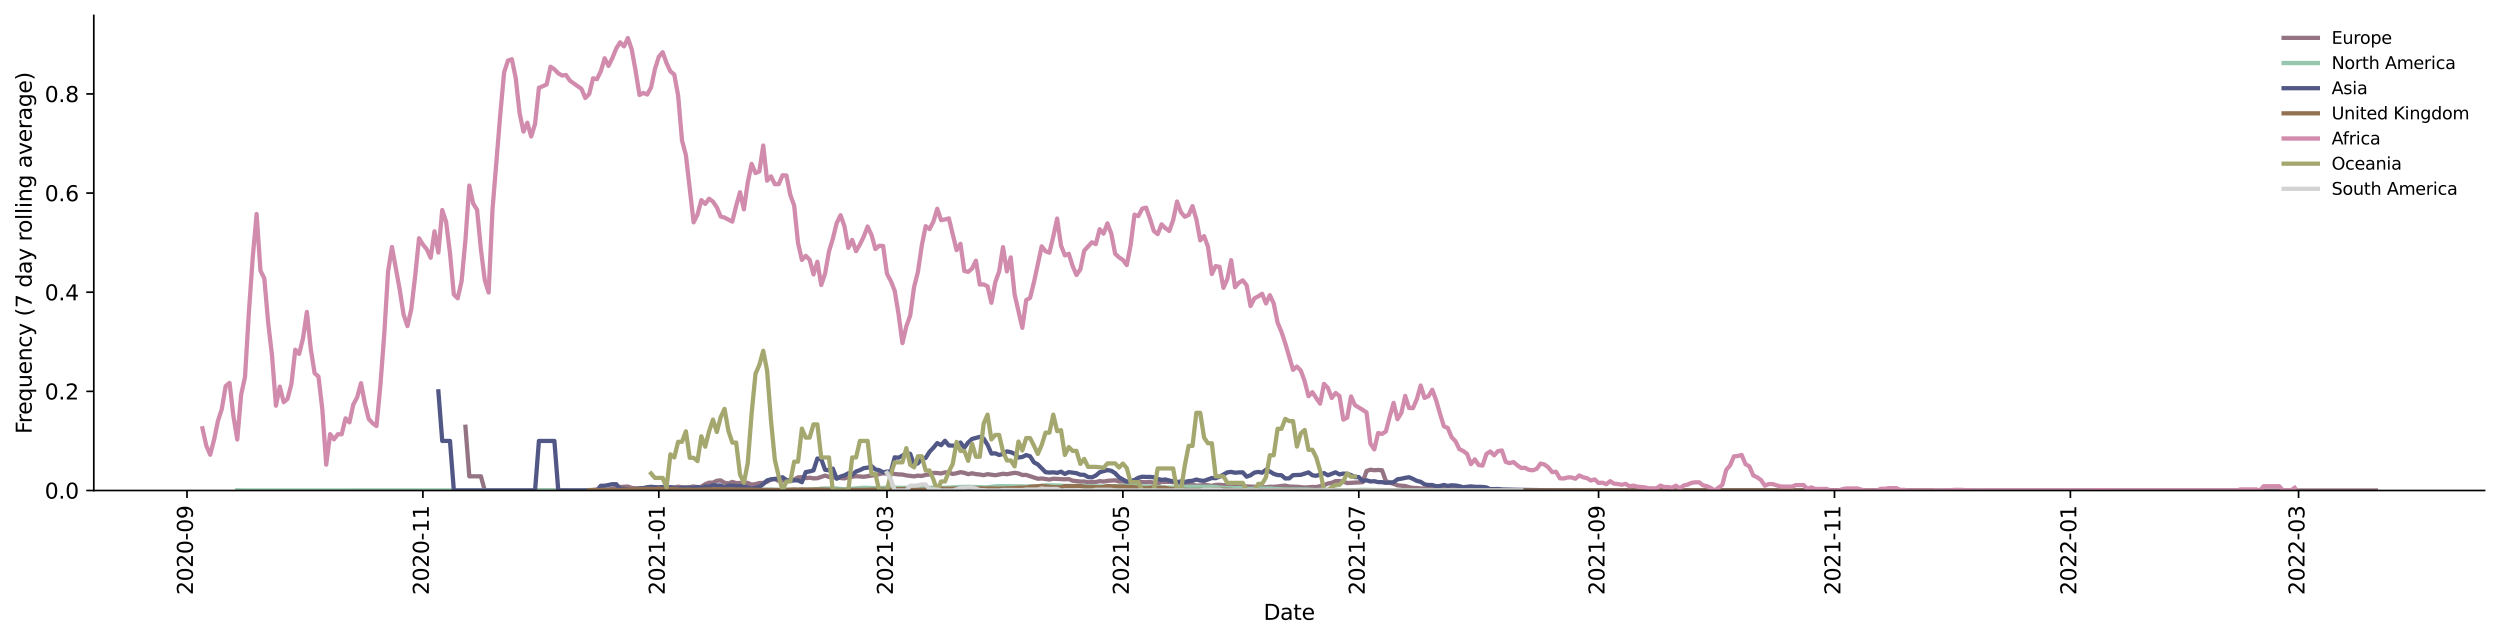 <?xml version="1.0" encoding="utf-8" standalone="no"?>
<!DOCTYPE svg PUBLIC "-//W3C//DTD SVG 1.1//EN"
  "http://www.w3.org/Graphics/SVG/1.1/DTD/svg11.dtd">
<svg xmlns:xlink="http://www.w3.org/1999/xlink" width="1166.981pt" height="298.621pt" viewBox="0 0 1166.981 298.621" xmlns="http://www.w3.org/2000/svg" version="1.1">
 <defs>
  <style type="text/css">*{stroke-linejoin: round; stroke-linecap: butt}</style>
 </defs>
 <g id="figure_1">
  <g id="patch_1">
   <path d="M 0 298.621 
L 1166.981 298.621 
L 1166.981 0 
L 0 0 
z
" style="fill: #ffffff"/>
  </g>
  <g id="axes_1">
   <g id="patch_2">
    <path d="M 43.781 228.96 
L 1159.781 228.96 
L 1159.781 7.2 
L 43.781 7.2 
z
" style="fill: #ffffff"/>
   </g>
   <g id="matplotlib.axis_1">
    <g id="xtick_1">
     <g id="line2d_1">
      <defs>
       <path id="m88fb434da9" d="M 0 0 
L 0 3.5 
" style="stroke: #000000; stroke-width: 0.8"/>
      </defs>
      <g>
       <use xlink:href="#m88fb434da9" x="87.288" y="228.96" style="stroke: #000000; stroke-width: 0.8"/>
      </g>
     </g>
     <g id="text_1">
      <!-- 2020-09 -->
      <g transform="translate(90.047 277.743)rotate(-90)scale(0.1 -0.1)">
       <defs>
        <path id="DejaVuSans-32" d="M 1228 531 
L 3431 531 
L 3431 0 
L 469 0 
L 469 531 
Q 828 903 1448 1529 
Q 2069 2156 2228 2338 
Q 2531 2678 2651 2914 
Q 2772 3150 2772 3378 
Q 2772 3750 2511 3984 
Q 2250 4219 1831 4219 
Q 1534 4219 1204 4116 
Q 875 4013 500 3803 
L 500 4441 
Q 881 4594 1212 4672 
Q 1544 4750 1819 4750 
Q 2544 4750 2975 4387 
Q 3406 4025 3406 3419 
Q 3406 3131 3298 2873 
Q 3191 2616 2906 2266 
Q 2828 2175 2409 1742 
Q 1991 1309 1228 531 
z
" transform="scale(0.016)"/>
        <path id="DejaVuSans-30" d="M 2034 4250 
Q 1547 4250 1301 3770 
Q 1056 3291 1056 2328 
Q 1056 1369 1301 889 
Q 1547 409 2034 409 
Q 2525 409 2770 889 
Q 3016 1369 3016 2328 
Q 3016 3291 2770 3770 
Q 2525 4250 2034 4250 
z
M 2034 4750 
Q 2819 4750 3233 4129 
Q 3647 3509 3647 2328 
Q 3647 1150 3233 529 
Q 2819 -91 2034 -91 
Q 1250 -91 836 529 
Q 422 1150 422 2328 
Q 422 3509 836 4129 
Q 1250 4750 2034 4750 
z
" transform="scale(0.016)"/>
        <path id="DejaVuSans-2d" d="M 313 2009 
L 1997 2009 
L 1997 1497 
L 313 1497 
L 313 2009 
z
" transform="scale(0.016)"/>
        <path id="DejaVuSans-39" d="M 703 97 
L 703 672 
Q 941 559 1184 500 
Q 1428 441 1663 441 
Q 2288 441 2617 861 
Q 2947 1281 2994 2138 
Q 2813 1869 2534 1725 
Q 2256 1581 1919 1581 
Q 1219 1581 811 2004 
Q 403 2428 403 3163 
Q 403 3881 828 4315 
Q 1253 4750 1959 4750 
Q 2769 4750 3195 4129 
Q 3622 3509 3622 2328 
Q 3622 1225 3098 567 
Q 2575 -91 1691 -91 
Q 1453 -91 1209 -44 
Q 966 3 703 97 
z
M 1959 2075 
Q 2384 2075 2632 2365 
Q 2881 2656 2881 3163 
Q 2881 3666 2632 3958 
Q 2384 4250 1959 4250 
Q 1534 4250 1286 3958 
Q 1038 3666 1038 3163 
Q 1038 2656 1286 2365 
Q 1534 2075 1959 2075 
z
" transform="scale(0.016)"/>
       </defs>
       <use xlink:href="#DejaVuSans-32"/>
       <use xlink:href="#DejaVuSans-30" x="63.623"/>
       <use xlink:href="#DejaVuSans-32" x="127.246"/>
       <use xlink:href="#DejaVuSans-30" x="190.869"/>
       <use xlink:href="#DejaVuSans-2d" x="254.492"/>
       <use xlink:href="#DejaVuSans-30" x="290.576"/>
       <use xlink:href="#DejaVuSans-39" x="354.199"/>
      </g>
     </g>
    </g>
    <g id="xtick_2">
     <g id="line2d_2">
      <g>
       <use xlink:href="#m88fb434da9" x="197.407" y="228.96" style="stroke: #000000; stroke-width: 0.8"/>
      </g>
     </g>
     <g id="text_2">
      <!-- 2020-11 -->
      <g transform="translate(200.167 277.743)rotate(-90)scale(0.1 -0.1)">
       <defs>
        <path id="DejaVuSans-31" d="M 794 531 
L 1825 531 
L 1825 4091 
L 703 3866 
L 703 4441 
L 1819 4666 
L 2450 4666 
L 2450 531 
L 3481 531 
L 3481 0 
L 794 0 
L 794 531 
z
" transform="scale(0.016)"/>
       </defs>
       <use xlink:href="#DejaVuSans-32"/>
       <use xlink:href="#DejaVuSans-30" x="63.623"/>
       <use xlink:href="#DejaVuSans-32" x="127.246"/>
       <use xlink:href="#DejaVuSans-30" x="190.869"/>
       <use xlink:href="#DejaVuSans-2d" x="254.492"/>
       <use xlink:href="#DejaVuSans-31" x="290.576"/>
       <use xlink:href="#DejaVuSans-31" x="354.199"/>
      </g>
     </g>
    </g>
    <g id="xtick_3">
     <g id="line2d_3">
      <g>
       <use xlink:href="#m88fb434da9" x="307.527" y="228.96" style="stroke: #000000; stroke-width: 0.8"/>
      </g>
     </g>
     <g id="text_3">
      <!-- 2021-01 -->
      <g transform="translate(310.286 277.743)rotate(-90)scale(0.1 -0.1)">
       <use xlink:href="#DejaVuSans-32"/>
       <use xlink:href="#DejaVuSans-30" x="63.623"/>
       <use xlink:href="#DejaVuSans-32" x="127.246"/>
       <use xlink:href="#DejaVuSans-31" x="190.869"/>
       <use xlink:href="#DejaVuSans-2d" x="254.492"/>
       <use xlink:href="#DejaVuSans-30" x="290.576"/>
       <use xlink:href="#DejaVuSans-31" x="354.199"/>
      </g>
     </g>
    </g>
    <g id="xtick_4">
     <g id="line2d_4">
      <g>
       <use xlink:href="#m88fb434da9" x="414.036" y="228.96" style="stroke: #000000; stroke-width: 0.8"/>
      </g>
     </g>
     <g id="text_4">
      <!-- 2021-03 -->
      <g transform="translate(416.796 277.743)rotate(-90)scale(0.1 -0.1)">
       <defs>
        <path id="DejaVuSans-33" d="M 2597 2516 
Q 3050 2419 3304 2112 
Q 3559 1806 3559 1356 
Q 3559 666 3084 287 
Q 2609 -91 1734 -91 
Q 1441 -91 1130 -33 
Q 819 25 488 141 
L 488 750 
Q 750 597 1062 519 
Q 1375 441 1716 441 
Q 2309 441 2620 675 
Q 2931 909 2931 1356 
Q 2931 1769 2642 2001 
Q 2353 2234 1838 2234 
L 1294 2234 
L 1294 2753 
L 1863 2753 
Q 2328 2753 2575 2939 
Q 2822 3125 2822 3475 
Q 2822 3834 2567 4026 
Q 2313 4219 1838 4219 
Q 1578 4219 1281 4162 
Q 984 4106 628 3988 
L 628 4550 
Q 988 4650 1302 4700 
Q 1616 4750 1894 4750 
Q 2613 4750 3031 4423 
Q 3450 4097 3450 3541 
Q 3450 3153 3228 2886 
Q 3006 2619 2597 2516 
z
" transform="scale(0.016)"/>
       </defs>
       <use xlink:href="#DejaVuSans-32"/>
       <use xlink:href="#DejaVuSans-30" x="63.623"/>
       <use xlink:href="#DejaVuSans-32" x="127.246"/>
       <use xlink:href="#DejaVuSans-31" x="190.869"/>
       <use xlink:href="#DejaVuSans-2d" x="254.492"/>
       <use xlink:href="#DejaVuSans-30" x="290.576"/>
       <use xlink:href="#DejaVuSans-33" x="354.199"/>
      </g>
     </g>
    </g>
    <g id="xtick_5">
     <g id="line2d_5">
      <g>
       <use xlink:href="#m88fb434da9" x="524.156" y="228.96" style="stroke: #000000; stroke-width: 0.8"/>
      </g>
     </g>
     <g id="text_5">
      <!-- 2021-05 -->
      <g transform="translate(526.915 277.743)rotate(-90)scale(0.1 -0.1)">
       <defs>
        <path id="DejaVuSans-35" d="M 691 4666 
L 3169 4666 
L 3169 4134 
L 1269 4134 
L 1269 2991 
Q 1406 3038 1543 3061 
Q 1681 3084 1819 3084 
Q 2600 3084 3056 2656 
Q 3513 2228 3513 1497 
Q 3513 744 3044 326 
Q 2575 -91 1722 -91 
Q 1428 -91 1123 -41 
Q 819 9 494 109 
L 494 744 
Q 775 591 1075 516 
Q 1375 441 1709 441 
Q 2250 441 2565 725 
Q 2881 1009 2881 1497 
Q 2881 1984 2565 2268 
Q 2250 2553 1709 2553 
Q 1456 2553 1204 2497 
Q 953 2441 691 2322 
L 691 4666 
z
" transform="scale(0.016)"/>
       </defs>
       <use xlink:href="#DejaVuSans-32"/>
       <use xlink:href="#DejaVuSans-30" x="63.623"/>
       <use xlink:href="#DejaVuSans-32" x="127.246"/>
       <use xlink:href="#DejaVuSans-31" x="190.869"/>
       <use xlink:href="#DejaVuSans-2d" x="254.492"/>
       <use xlink:href="#DejaVuSans-30" x="290.576"/>
       <use xlink:href="#DejaVuSans-35" x="354.199"/>
      </g>
     </g>
    </g>
    <g id="xtick_6">
     <g id="line2d_6">
      <g>
       <use xlink:href="#m88fb434da9" x="634.276" y="228.96" style="stroke: #000000; stroke-width: 0.8"/>
      </g>
     </g>
     <g id="text_6">
      <!-- 2021-07 -->
      <g transform="translate(637.035 277.743)rotate(-90)scale(0.1 -0.1)">
       <defs>
        <path id="DejaVuSans-37" d="M 525 4666 
L 3525 4666 
L 3525 4397 
L 1831 0 
L 1172 0 
L 2766 4134 
L 525 4134 
L 525 4666 
z
" transform="scale(0.016)"/>
       </defs>
       <use xlink:href="#DejaVuSans-32"/>
       <use xlink:href="#DejaVuSans-30" x="63.623"/>
       <use xlink:href="#DejaVuSans-32" x="127.246"/>
       <use xlink:href="#DejaVuSans-31" x="190.869"/>
       <use xlink:href="#DejaVuSans-2d" x="254.492"/>
       <use xlink:href="#DejaVuSans-30" x="290.576"/>
       <use xlink:href="#DejaVuSans-37" x="354.199"/>
      </g>
     </g>
    </g>
    <g id="xtick_7">
     <g id="line2d_7">
      <g>
       <use xlink:href="#m88fb434da9" x="746.201" y="228.96" style="stroke: #000000; stroke-width: 0.8"/>
      </g>
     </g>
     <g id="text_7">
      <!-- 2021-09 -->
      <g transform="translate(748.96 277.743)rotate(-90)scale(0.1 -0.1)">
       <use xlink:href="#DejaVuSans-32"/>
       <use xlink:href="#DejaVuSans-30" x="63.623"/>
       <use xlink:href="#DejaVuSans-32" x="127.246"/>
       <use xlink:href="#DejaVuSans-31" x="190.869"/>
       <use xlink:href="#DejaVuSans-2d" x="254.492"/>
       <use xlink:href="#DejaVuSans-30" x="290.576"/>
       <use xlink:href="#DejaVuSans-39" x="354.199"/>
      </g>
     </g>
    </g>
    <g id="xtick_8">
     <g id="line2d_8">
      <g>
       <use xlink:href="#m88fb434da9" x="856.32" y="228.96" style="stroke: #000000; stroke-width: 0.8"/>
      </g>
     </g>
     <g id="text_8">
      <!-- 2021-11 -->
      <g transform="translate(859.08 277.743)rotate(-90)scale(0.1 -0.1)">
       <use xlink:href="#DejaVuSans-32"/>
       <use xlink:href="#DejaVuSans-30" x="63.623"/>
       <use xlink:href="#DejaVuSans-32" x="127.246"/>
       <use xlink:href="#DejaVuSans-31" x="190.869"/>
       <use xlink:href="#DejaVuSans-2d" x="254.492"/>
       <use xlink:href="#DejaVuSans-31" x="290.576"/>
       <use xlink:href="#DejaVuSans-31" x="354.199"/>
      </g>
     </g>
    </g>
    <g id="xtick_9">
     <g id="line2d_9">
      <g>
       <use xlink:href="#m88fb434da9" x="966.44" y="228.96" style="stroke: #000000; stroke-width: 0.8"/>
      </g>
     </g>
     <g id="text_9">
      <!-- 2022-01 -->
      <g transform="translate(969.199 277.743)rotate(-90)scale(0.1 -0.1)">
       <use xlink:href="#DejaVuSans-32"/>
       <use xlink:href="#DejaVuSans-30" x="63.623"/>
       <use xlink:href="#DejaVuSans-32" x="127.246"/>
       <use xlink:href="#DejaVuSans-32" x="190.869"/>
       <use xlink:href="#DejaVuSans-2d" x="254.492"/>
       <use xlink:href="#DejaVuSans-30" x="290.576"/>
       <use xlink:href="#DejaVuSans-31" x="354.199"/>
      </g>
     </g>
    </g>
    <g id="xtick_10">
     <g id="line2d_10">
      <g>
       <use xlink:href="#m88fb434da9" x="1072.949" y="228.96" style="stroke: #000000; stroke-width: 0.8"/>
      </g>
     </g>
     <g id="text_10">
      <!-- 2022-03 -->
      <g transform="translate(1075.709 277.743)rotate(-90)scale(0.1 -0.1)">
       <use xlink:href="#DejaVuSans-32"/>
       <use xlink:href="#DejaVuSans-30" x="63.623"/>
       <use xlink:href="#DejaVuSans-32" x="127.246"/>
       <use xlink:href="#DejaVuSans-32" x="190.869"/>
       <use xlink:href="#DejaVuSans-2d" x="254.492"/>
       <use xlink:href="#DejaVuSans-30" x="290.576"/>
       <use xlink:href="#DejaVuSans-33" x="354.199"/>
      </g>
     </g>
    </g>
    <g id="text_11">
     <!-- Date -->
     <g transform="translate(589.83 289.341)scale(0.1 -0.1)">
      <defs>
       <path id="DejaVuSans-44" d="M 1259 4147 
L 1259 519 
L 2022 519 
Q 2988 519 3436 956 
Q 3884 1394 3884 2338 
Q 3884 3275 3436 3711 
Q 2988 4147 2022 4147 
L 1259 4147 
z
M 628 4666 
L 1925 4666 
Q 3281 4666 3915 4102 
Q 4550 3538 4550 2338 
Q 4550 1131 3912 565 
Q 3275 0 1925 0 
L 628 0 
L 628 4666 
z
" transform="scale(0.016)"/>
       <path id="DejaVuSans-61" d="M 2194 1759 
Q 1497 1759 1228 1600 
Q 959 1441 959 1056 
Q 959 750 1161 570 
Q 1363 391 1709 391 
Q 2188 391 2477 730 
Q 2766 1069 2766 1631 
L 2766 1759 
L 2194 1759 
z
M 3341 1997 
L 3341 0 
L 2766 0 
L 2766 531 
Q 2569 213 2275 61 
Q 1981 -91 1556 -91 
Q 1019 -91 701 211 
Q 384 513 384 1019 
Q 384 1609 779 1909 
Q 1175 2209 1959 2209 
L 2766 2209 
L 2766 2266 
Q 2766 2663 2505 2880 
Q 2244 3097 1772 3097 
Q 1472 3097 1187 3025 
Q 903 2953 641 2809 
L 641 3341 
Q 956 3463 1253 3523 
Q 1550 3584 1831 3584 
Q 2591 3584 2966 3190 
Q 3341 2797 3341 1997 
z
" transform="scale(0.016)"/>
       <path id="DejaVuSans-74" d="M 1172 4494 
L 1172 3500 
L 2356 3500 
L 2356 3053 
L 1172 3053 
L 1172 1153 
Q 1172 725 1289 603 
Q 1406 481 1766 481 
L 2356 481 
L 2356 0 
L 1766 0 
Q 1100 0 847 248 
Q 594 497 594 1153 
L 594 3053 
L 172 3053 
L 172 3500 
L 594 3500 
L 594 4494 
L 1172 4494 
z
" transform="scale(0.016)"/>
       <path id="DejaVuSans-65" d="M 3597 1894 
L 3597 1613 
L 953 1613 
Q 991 1019 1311 708 
Q 1631 397 2203 397 
Q 2534 397 2845 478 
Q 3156 559 3463 722 
L 3463 178 
Q 3153 47 2828 -22 
Q 2503 -91 2169 -91 
Q 1331 -91 842 396 
Q 353 884 353 1716 
Q 353 2575 817 3079 
Q 1281 3584 2069 3584 
Q 2775 3584 3186 3129 
Q 3597 2675 3597 1894 
z
M 3022 2063 
Q 3016 2534 2758 2815 
Q 2500 3097 2075 3097 
Q 1594 3097 1305 2825 
Q 1016 2553 972 2059 
L 3022 2063 
z
" transform="scale(0.016)"/>
      </defs>
      <use xlink:href="#DejaVuSans-44"/>
      <use xlink:href="#DejaVuSans-61" x="77.002"/>
      <use xlink:href="#DejaVuSans-74" x="138.281"/>
      <use xlink:href="#DejaVuSans-65" x="177.49"/>
     </g>
    </g>
   </g>
   <g id="matplotlib.axis_2">
    <g id="ytick_1">
     <g id="line2d_11">
      <defs>
       <path id="m5d552d62ef" d="M 0 0 
L -3.5 0 
" style="stroke: #000000; stroke-width: 0.8"/>
      </defs>
      <g>
       <use xlink:href="#m5d552d62ef" x="43.781" y="228.96" style="stroke: #000000; stroke-width: 0.8"/>
      </g>
     </g>
     <g id="text_12">
      <!-- 0.0 -->
      <g transform="translate(20.878 232.759)scale(0.1 -0.1)">
       <defs>
        <path id="DejaVuSans-2e" d="M 684 794 
L 1344 794 
L 1344 0 
L 684 0 
L 684 794 
z
" transform="scale(0.016)"/>
       </defs>
       <use xlink:href="#DejaVuSans-30"/>
       <use xlink:href="#DejaVuSans-2e" x="63.623"/>
       <use xlink:href="#DejaVuSans-30" x="95.41"/>
      </g>
     </g>
    </g>
    <g id="ytick_2">
     <g id="line2d_12">
      <g>
       <use xlink:href="#m5d552d62ef" x="43.781" y="182.681" style="stroke: #000000; stroke-width: 0.8"/>
      </g>
     </g>
     <g id="text_13">
      <!-- 0.2 -->
      <g transform="translate(20.878 186.48)scale(0.1 -0.1)">
       <use xlink:href="#DejaVuSans-30"/>
       <use xlink:href="#DejaVuSans-2e" x="63.623"/>
       <use xlink:href="#DejaVuSans-32" x="95.41"/>
      </g>
     </g>
    </g>
    <g id="ytick_3">
     <g id="line2d_13">
      <g>
       <use xlink:href="#m5d552d62ef" x="43.781" y="136.402" style="stroke: #000000; stroke-width: 0.8"/>
      </g>
     </g>
     <g id="text_14">
      <!-- 0.4 -->
      <g transform="translate(20.878 140.201)scale(0.1 -0.1)">
       <defs>
        <path id="DejaVuSans-34" d="M 2419 4116 
L 825 1625 
L 2419 1625 
L 2419 4116 
z
M 2253 4666 
L 3047 4666 
L 3047 1625 
L 3713 1625 
L 3713 1100 
L 3047 1100 
L 3047 0 
L 2419 0 
L 2419 1100 
L 313 1100 
L 313 1709 
L 2253 4666 
z
" transform="scale(0.016)"/>
       </defs>
       <use xlink:href="#DejaVuSans-30"/>
       <use xlink:href="#DejaVuSans-2e" x="63.623"/>
       <use xlink:href="#DejaVuSans-34" x="95.41"/>
      </g>
     </g>
    </g>
    <g id="ytick_4">
     <g id="line2d_14">
      <g>
       <use xlink:href="#m5d552d62ef" x="43.781" y="90.123" style="stroke: #000000; stroke-width: 0.8"/>
      </g>
     </g>
     <g id="text_15">
      <!-- 0.6 -->
      <g transform="translate(20.878 93.922)scale(0.1 -0.1)">
       <defs>
        <path id="DejaVuSans-36" d="M 2113 2584 
Q 1688 2584 1439 2293 
Q 1191 2003 1191 1497 
Q 1191 994 1439 701 
Q 1688 409 2113 409 
Q 2538 409 2786 701 
Q 3034 994 3034 1497 
Q 3034 2003 2786 2293 
Q 2538 2584 2113 2584 
z
M 3366 4563 
L 3366 3988 
Q 3128 4100 2886 4159 
Q 2644 4219 2406 4219 
Q 1781 4219 1451 3797 
Q 1122 3375 1075 2522 
Q 1259 2794 1537 2939 
Q 1816 3084 2150 3084 
Q 2853 3084 3261 2657 
Q 3669 2231 3669 1497 
Q 3669 778 3244 343 
Q 2819 -91 2113 -91 
Q 1303 -91 875 529 
Q 447 1150 447 2328 
Q 447 3434 972 4092 
Q 1497 4750 2381 4750 
Q 2619 4750 2861 4703 
Q 3103 4656 3366 4563 
z
" transform="scale(0.016)"/>
       </defs>
       <use xlink:href="#DejaVuSans-30"/>
       <use xlink:href="#DejaVuSans-2e" x="63.623"/>
       <use xlink:href="#DejaVuSans-36" x="95.41"/>
      </g>
     </g>
    </g>
    <g id="ytick_5">
     <g id="line2d_15">
      <g>
       <use xlink:href="#m5d552d62ef" x="43.781" y="43.844" style="stroke: #000000; stroke-width: 0.8"/>
      </g>
     </g>
     <g id="text_16">
      <!-- 0.8 -->
      <g transform="translate(20.878 47.643)scale(0.1 -0.1)">
       <defs>
        <path id="DejaVuSans-38" d="M 2034 2216 
Q 1584 2216 1326 1975 
Q 1069 1734 1069 1313 
Q 1069 891 1326 650 
Q 1584 409 2034 409 
Q 2484 409 2743 651 
Q 3003 894 3003 1313 
Q 3003 1734 2745 1975 
Q 2488 2216 2034 2216 
z
M 1403 2484 
Q 997 2584 770 2862 
Q 544 3141 544 3541 
Q 544 4100 942 4425 
Q 1341 4750 2034 4750 
Q 2731 4750 3128 4425 
Q 3525 4100 3525 3541 
Q 3525 3141 3298 2862 
Q 3072 2584 2669 2484 
Q 3125 2378 3379 2068 
Q 3634 1759 3634 1313 
Q 3634 634 3220 271 
Q 2806 -91 2034 -91 
Q 1263 -91 848 271 
Q 434 634 434 1313 
Q 434 1759 690 2068 
Q 947 2378 1403 2484 
z
M 1172 3481 
Q 1172 3119 1398 2916 
Q 1625 2713 2034 2713 
Q 2441 2713 2670 2916 
Q 2900 3119 2900 3481 
Q 2900 3844 2670 4047 
Q 2441 4250 2034 4250 
Q 1625 4250 1398 4047 
Q 1172 3844 1172 3481 
z
" transform="scale(0.016)"/>
       </defs>
       <use xlink:href="#DejaVuSans-30"/>
       <use xlink:href="#DejaVuSans-2e" x="63.623"/>
       <use xlink:href="#DejaVuSans-38" x="95.41"/>
      </g>
     </g>
    </g>
    <g id="text_17">
     <!-- Frequency (7 day rolling average) -->
     <g transform="translate(14.798 202.529)rotate(-90)scale(0.1 -0.1)">
      <defs>
       <path id="DejaVuSans-46" d="M 628 4666 
L 3309 4666 
L 3309 4134 
L 1259 4134 
L 1259 2759 
L 3109 2759 
L 3109 2228 
L 1259 2228 
L 1259 0 
L 628 0 
L 628 4666 
z
" transform="scale(0.016)"/>
       <path id="DejaVuSans-72" d="M 2631 2963 
Q 2534 3019 2420 3045 
Q 2306 3072 2169 3072 
Q 1681 3072 1420 2755 
Q 1159 2438 1159 1844 
L 1159 0 
L 581 0 
L 581 3500 
L 1159 3500 
L 1159 2956 
Q 1341 3275 1631 3429 
Q 1922 3584 2338 3584 
Q 2397 3584 2469 3576 
Q 2541 3569 2628 3553 
L 2631 2963 
z
" transform="scale(0.016)"/>
       <path id="DejaVuSans-71" d="M 947 1747 
Q 947 1113 1208 752 
Q 1469 391 1925 391 
Q 2381 391 2643 752 
Q 2906 1113 2906 1747 
Q 2906 2381 2643 2742 
Q 2381 3103 1925 3103 
Q 1469 3103 1208 2742 
Q 947 2381 947 1747 
z
M 2906 525 
Q 2725 213 2448 61 
Q 2172 -91 1784 -91 
Q 1150 -91 751 415 
Q 353 922 353 1747 
Q 353 2572 751 3078 
Q 1150 3584 1784 3584 
Q 2172 3584 2448 3432 
Q 2725 3281 2906 2969 
L 2906 3500 
L 3481 3500 
L 3481 -1331 
L 2906 -1331 
L 2906 525 
z
" transform="scale(0.016)"/>
       <path id="DejaVuSans-75" d="M 544 1381 
L 544 3500 
L 1119 3500 
L 1119 1403 
Q 1119 906 1312 657 
Q 1506 409 1894 409 
Q 2359 409 2629 706 
Q 2900 1003 2900 1516 
L 2900 3500 
L 3475 3500 
L 3475 0 
L 2900 0 
L 2900 538 
Q 2691 219 2414 64 
Q 2138 -91 1772 -91 
Q 1169 -91 856 284 
Q 544 659 544 1381 
z
M 1991 3584 
L 1991 3584 
z
" transform="scale(0.016)"/>
       <path id="DejaVuSans-6e" d="M 3513 2113 
L 3513 0 
L 2938 0 
L 2938 2094 
Q 2938 2591 2744 2837 
Q 2550 3084 2163 3084 
Q 1697 3084 1428 2787 
Q 1159 2491 1159 1978 
L 1159 0 
L 581 0 
L 581 3500 
L 1159 3500 
L 1159 2956 
Q 1366 3272 1645 3428 
Q 1925 3584 2291 3584 
Q 2894 3584 3203 3211 
Q 3513 2838 3513 2113 
z
" transform="scale(0.016)"/>
       <path id="DejaVuSans-63" d="M 3122 3366 
L 3122 2828 
Q 2878 2963 2633 3030 
Q 2388 3097 2138 3097 
Q 1578 3097 1268 2742 
Q 959 2388 959 1747 
Q 959 1106 1268 751 
Q 1578 397 2138 397 
Q 2388 397 2633 464 
Q 2878 531 3122 666 
L 3122 134 
Q 2881 22 2623 -34 
Q 2366 -91 2075 -91 
Q 1284 -91 818 406 
Q 353 903 353 1747 
Q 353 2603 823 3093 
Q 1294 3584 2113 3584 
Q 2378 3584 2631 3529 
Q 2884 3475 3122 3366 
z
" transform="scale(0.016)"/>
       <path id="DejaVuSans-79" d="M 2059 -325 
Q 1816 -950 1584 -1140 
Q 1353 -1331 966 -1331 
L 506 -1331 
L 506 -850 
L 844 -850 
Q 1081 -850 1212 -737 
Q 1344 -625 1503 -206 
L 1606 56 
L 191 3500 
L 800 3500 
L 1894 763 
L 2988 3500 
L 3597 3500 
L 2059 -325 
z
" transform="scale(0.016)"/>
       <path id="DejaVuSans-20" transform="scale(0.016)"/>
       <path id="DejaVuSans-28" d="M 1984 4856 
Q 1566 4138 1362 3434 
Q 1159 2731 1159 2009 
Q 1159 1288 1364 580 
Q 1569 -128 1984 -844 
L 1484 -844 
Q 1016 -109 783 600 
Q 550 1309 550 2009 
Q 550 2706 781 3412 
Q 1013 4119 1484 4856 
L 1984 4856 
z
" transform="scale(0.016)"/>
       <path id="DejaVuSans-64" d="M 2906 2969 
L 2906 4863 
L 3481 4863 
L 3481 0 
L 2906 0 
L 2906 525 
Q 2725 213 2448 61 
Q 2172 -91 1784 -91 
Q 1150 -91 751 415 
Q 353 922 353 1747 
Q 353 2572 751 3078 
Q 1150 3584 1784 3584 
Q 2172 3584 2448 3432 
Q 2725 3281 2906 2969 
z
M 947 1747 
Q 947 1113 1208 752 
Q 1469 391 1925 391 
Q 2381 391 2643 752 
Q 2906 1113 2906 1747 
Q 2906 2381 2643 2742 
Q 2381 3103 1925 3103 
Q 1469 3103 1208 2742 
Q 947 2381 947 1747 
z
" transform="scale(0.016)"/>
       <path id="DejaVuSans-6f" d="M 1959 3097 
Q 1497 3097 1228 2736 
Q 959 2375 959 1747 
Q 959 1119 1226 758 
Q 1494 397 1959 397 
Q 2419 397 2687 759 
Q 2956 1122 2956 1747 
Q 2956 2369 2687 2733 
Q 2419 3097 1959 3097 
z
M 1959 3584 
Q 2709 3584 3137 3096 
Q 3566 2609 3566 1747 
Q 3566 888 3137 398 
Q 2709 -91 1959 -91 
Q 1206 -91 779 398 
Q 353 888 353 1747 
Q 353 2609 779 3096 
Q 1206 3584 1959 3584 
z
" transform="scale(0.016)"/>
       <path id="DejaVuSans-6c" d="M 603 4863 
L 1178 4863 
L 1178 0 
L 603 0 
L 603 4863 
z
" transform="scale(0.016)"/>
       <path id="DejaVuSans-69" d="M 603 3500 
L 1178 3500 
L 1178 0 
L 603 0 
L 603 3500 
z
M 603 4863 
L 1178 4863 
L 1178 4134 
L 603 4134 
L 603 4863 
z
" transform="scale(0.016)"/>
       <path id="DejaVuSans-67" d="M 2906 1791 
Q 2906 2416 2648 2759 
Q 2391 3103 1925 3103 
Q 1463 3103 1205 2759 
Q 947 2416 947 1791 
Q 947 1169 1205 825 
Q 1463 481 1925 481 
Q 2391 481 2648 825 
Q 2906 1169 2906 1791 
z
M 3481 434 
Q 3481 -459 3084 -895 
Q 2688 -1331 1869 -1331 
Q 1566 -1331 1297 -1286 
Q 1028 -1241 775 -1147 
L 775 -588 
Q 1028 -725 1275 -790 
Q 1522 -856 1778 -856 
Q 2344 -856 2625 -561 
Q 2906 -266 2906 331 
L 2906 616 
Q 2728 306 2450 153 
Q 2172 0 1784 0 
Q 1141 0 747 490 
Q 353 981 353 1791 
Q 353 2603 747 3093 
Q 1141 3584 1784 3584 
Q 2172 3584 2450 3431 
Q 2728 3278 2906 2969 
L 2906 3500 
L 3481 3500 
L 3481 434 
z
" transform="scale(0.016)"/>
       <path id="DejaVuSans-76" d="M 191 3500 
L 800 3500 
L 1894 563 
L 2988 3500 
L 3597 3500 
L 2284 0 
L 1503 0 
L 191 3500 
z
" transform="scale(0.016)"/>
       <path id="DejaVuSans-29" d="M 513 4856 
L 1013 4856 
Q 1481 4119 1714 3412 
Q 1947 2706 1947 2009 
Q 1947 1309 1714 600 
Q 1481 -109 1013 -844 
L 513 -844 
Q 928 -128 1133 580 
Q 1338 1288 1338 2009 
Q 1338 2731 1133 3434 
Q 928 4138 513 4856 
z
" transform="scale(0.016)"/>
      </defs>
      <use xlink:href="#DejaVuSans-46"/>
      <use xlink:href="#DejaVuSans-72" x="50.27"/>
      <use xlink:href="#DejaVuSans-65" x="89.133"/>
      <use xlink:href="#DejaVuSans-71" x="150.656"/>
      <use xlink:href="#DejaVuSans-75" x="214.133"/>
      <use xlink:href="#DejaVuSans-65" x="277.512"/>
      <use xlink:href="#DejaVuSans-6e" x="339.035"/>
      <use xlink:href="#DejaVuSans-63" x="402.414"/>
      <use xlink:href="#DejaVuSans-79" x="457.395"/>
      <use xlink:href="#DejaVuSans-20" x="516.574"/>
      <use xlink:href="#DejaVuSans-28" x="548.361"/>
      <use xlink:href="#DejaVuSans-37" x="587.375"/>
      <use xlink:href="#DejaVuSans-20" x="650.998"/>
      <use xlink:href="#DejaVuSans-64" x="682.785"/>
      <use xlink:href="#DejaVuSans-61" x="746.262"/>
      <use xlink:href="#DejaVuSans-79" x="807.541"/>
      <use xlink:href="#DejaVuSans-20" x="866.721"/>
      <use xlink:href="#DejaVuSans-72" x="898.508"/>
      <use xlink:href="#DejaVuSans-6f" x="937.371"/>
      <use xlink:href="#DejaVuSans-6c" x="998.553"/>
      <use xlink:href="#DejaVuSans-6c" x="1026.336"/>
      <use xlink:href="#DejaVuSans-69" x="1054.119"/>
      <use xlink:href="#DejaVuSans-6e" x="1081.902"/>
      <use xlink:href="#DejaVuSans-67" x="1145.281"/>
      <use xlink:href="#DejaVuSans-20" x="1208.758"/>
      <use xlink:href="#DejaVuSans-61" x="1240.545"/>
      <use xlink:href="#DejaVuSans-76" x="1301.824"/>
      <use xlink:href="#DejaVuSans-65" x="1361.004"/>
      <use xlink:href="#DejaVuSans-72" x="1422.527"/>
      <use xlink:href="#DejaVuSans-61" x="1463.641"/>
      <use xlink:href="#DejaVuSans-67" x="1524.92"/>
      <use xlink:href="#DejaVuSans-65" x="1588.396"/>
      <use xlink:href="#DejaVuSans-29" x="1649.92"/>
     </g>
    </g>
   </g>
   <g id="line2d_16">
    <path d="M 217.265 199.209 
L 219.07 222.349 
L 224.486 222.349 
L 226.291 228.96 
L 273.227 228.96 
L 278.643 228.56 
L 284.059 228.531 
L 289.475 227.325 
L 293.085 227.118 
L 294.89 227.765 
L 298.501 228.046 
L 302.111 227.67 
L 303.916 227.543 
L 307.527 227.928 
L 309.332 227.703 
L 314.748 227.603 
L 316.553 227.167 
L 320.164 227.765 
L 323.774 227.053 
L 325.579 227.511 
L 327.385 227.19 
L 329.19 226.015 
L 330.995 225.315 
L 332.8 225.324 
L 334.606 224.403 
L 336.411 224.256 
L 338.216 225.355 
L 340.021 225.667 
L 341.827 224.955 
L 343.632 225.5 
L 345.437 225.461 
L 347.242 225.172 
L 349.048 225.449 
L 350.853 226.231 
L 352.658 225.999 
L 354.463 225.485 
L 356.268 225.417 
L 358.074 224.898 
L 359.879 223.801 
L 361.684 223.591 
L 363.489 224.502 
L 367.1 224.188 
L 368.905 224.462 
L 370.71 223.887 
L 372.516 222.82 
L 374.321 222.752 
L 376.126 223.175 
L 377.931 222.999 
L 379.737 223.31 
L 381.542 223.235 
L 385.152 221.992 
L 386.958 222.634 
L 394.179 223.309 
L 395.984 222.788 
L 399.594 222.273 
L 403.205 222.555 
L 408.62 221.726 
L 412.231 220.904 
L 414.036 221.138 
L 415.841 220.881 
L 417.647 221.251 
L 419.452 221.443 
L 421.257 221.52 
L 423.062 221.923 
L 426.673 222.36 
L 428.478 222.027 
L 430.283 222.176 
L 432.089 221.659 
L 433.894 221.476 
L 435.699 220.747 
L 437.504 220.805 
L 439.31 221.01 
L 441.115 220.511 
L 442.92 220.571 
L 444.725 221.254 
L 446.531 220.906 
L 448.336 220.39 
L 450.141 220.712 
L 451.946 221.342 
L 453.751 220.92 
L 455.557 221.319 
L 457.362 221.497 
L 459.167 221.822 
L 460.972 221.329 
L 464.583 221.841 
L 468.193 221.141 
L 469.999 221.368 
L 473.609 220.702 
L 475.414 220.988 
L 477.22 221.717 
L 479.025 221.695 
L 484.441 223.486 
L 486.246 223.338 
L 489.856 223.869 
L 491.662 223.458 
L 497.077 223.742 
L 498.883 223.616 
L 500.688 224.379 
L 504.298 224.792 
L 506.103 224.777 
L 507.909 225.129 
L 509.714 225.013 
L 511.519 225.008 
L 513.324 224.574 
L 515.13 224.795 
L 516.935 224.457 
L 520.545 224.201 
L 522.351 224.766 
L 524.156 224.747 
L 527.766 225.266 
L 531.377 224.937 
L 534.987 225.116 
L 536.793 224.989 
L 540.403 225.659 
L 542.208 224.938 
L 545.819 224.927 
L 547.624 225.065 
L 549.429 224.809 
L 551.235 225.619 
L 553.04 226.069 
L 556.65 226.279 
L 558.455 226.65 
L 560.261 226.625 
L 562.066 226.306 
L 565.676 226.779 
L 567.482 226.341 
L 569.287 226.302 
L 571.092 226.469 
L 572.897 226.454 
L 574.703 226.231 
L 578.313 226.902 
L 590.95 227.473 
L 592.755 227.191 
L 594.56 227.231 
L 596.366 227.1 
L 598.171 226.831 
L 599.976 226.701 
L 601.781 227.109 
L 605.392 227.226 
L 609.002 227.571 
L 612.613 227.311 
L 614.418 227.364 
L 618.028 226.5 
L 619.834 225.713 
L 621.639 225.375 
L 623.444 224.587 
L 625.249 224.534 
L 627.055 224.801 
L 628.86 225.475 
L 636.081 225.076 
L 637.886 219.871 
L 639.691 219.254 
L 641.497 219.491 
L 643.302 219.384 
L 645.107 219.494 
L 646.912 224.535 
L 648.718 225.303 
L 650.523 225.859 
L 652.328 226.561 
L 655.938 226.887 
L 657.744 227.416 
L 659.549 227.763 
L 661.354 227.804 
L 663.159 228.027 
L 664.965 228.028 
L 666.77 227.812 
L 673.991 227.793 
L 675.796 228.025 
L 692.043 228.709 
L 701.07 228.752 
L 706.485 228.85 
L 715.511 228.881 
L 724.538 228.943 
L 744.395 228.923 
L 751.616 228.879 
L 766.058 228.96 
L 1109.054 228.958 
L 1109.054 228.958 
" clip-path="url(#p03e92bc669)" style="fill: none; stroke: #947383; stroke-width: 2; stroke-linecap: square"/>
   </g>
   <g id="line2d_17">
    <path d="M 110.756 228.866 
L 114.366 228.96 
L 287.669 228.869 
L 298.501 228.775 
L 302.111 228.839 
L 305.722 228.943 
L 309.332 228.834 
L 314.748 228.807 
L 318.358 228.857 
L 323.774 228.506 
L 341.827 228.735 
L 349.048 228.696 
L 352.658 228.724 
L 359.879 228.542 
L 363.489 228.643 
L 367.1 228.592 
L 368.905 228.653 
L 372.516 228.611 
L 381.542 228.357 
L 383.347 228.119 
L 385.152 228 
L 390.568 228.002 
L 392.373 228.255 
L 394.179 228.387 
L 401.399 227.818 
L 403.205 227.675 
L 408.62 227.852 
L 412.231 227.781 
L 414.036 227.574 
L 415.841 227.538 
L 421.257 227.724 
L 426.673 227.63 
L 428.478 227.518 
L 433.894 227.672 
L 435.699 227.636 
L 437.504 227.79 
L 446.531 227.466 
L 448.336 227.291 
L 450.141 227.318 
L 451.946 227.231 
L 459.167 227.465 
L 460.972 227.418 
L 464.583 227.035 
L 466.388 226.914 
L 477.22 227.034 
L 479.025 227.147 
L 480.83 227.023 
L 482.635 227.052 
L 486.246 226.782 
L 488.051 226.512 
L 495.272 226.658 
L 497.077 226.904 
L 498.883 226.74 
L 500.688 226.904 
L 506.103 226.795 
L 507.909 227.003 
L 509.714 226.887 
L 511.519 227.054 
L 513.324 226.999 
L 515.13 227.11 
L 522.351 226.949 
L 524.156 226.766 
L 529.572 226.708 
L 533.182 227.055 
L 534.987 227.052 
L 538.598 227.238 
L 540.403 227.297 
L 544.014 227.6 
L 547.624 227.636 
L 549.429 227.517 
L 551.235 227.264 
L 562.066 227.227 
L 565.676 227.247 
L 567.482 227.358 
L 569.287 227.638 
L 572.897 227.852 
L 574.703 227.744 
L 576.508 227.93 
L 578.313 227.803 
L 583.729 228.313 
L 585.534 228.05 
L 590.95 228.058 
L 592.755 227.993 
L 594.56 228.235 
L 601.781 228.437 
L 610.807 228.53 
L 614.418 228.748 
L 616.223 228.593 
L 623.444 228.522 
L 625.249 228.763 
L 628.86 228.814 
L 632.47 228.853 
L 636.081 228.647 
L 650.523 228.881 
L 655.938 228.841 
L 825.631 228.96 
L 924.919 228.956 
L 924.919 228.956 
" clip-path="url(#p03e92bc669)" style="fill: none; stroke: #96c6ad; stroke-width: 2; stroke-linecap: square"/>
   </g>
   <g id="line2d_18">
    <path d="M 204.628 182.681 
L 206.433 205.82 
L 210.044 205.82 
L 211.849 228.96 
L 249.759 228.96 
L 251.564 205.82 
L 258.785 205.82 
L 260.591 228.96 
L 278.643 228.96 
L 280.448 226.756 
L 282.254 226.756 
L 285.864 226.01 
L 287.669 226.01 
L 289.475 228.214 
L 291.28 228.214 
L 294.89 228.96 
L 298.501 227.961 
L 300.306 227.855 
L 302.111 227.458 
L 303.916 227.226 
L 305.722 227.42 
L 307.527 227.452 
L 309.332 227.337 
L 311.137 227.445 
L 312.943 227.416 
L 314.748 227.644 
L 316.553 228.106 
L 318.358 227.673 
L 320.164 227.544 
L 323.774 227.766 
L 325.579 227.302 
L 327.385 227.827 
L 329.19 227.083 
L 330.995 227.204 
L 332.8 226.491 
L 334.606 226.635 
L 336.411 226.616 
L 338.216 227.625 
L 340.021 226.728 
L 341.827 226.689 
L 343.632 226.928 
L 347.242 226.877 
L 349.048 227.547 
L 350.853 228.06 
L 354.463 227.3 
L 356.268 225.971 
L 358.074 224.247 
L 359.879 223.791 
L 363.489 223.332 
L 365.295 222.775 
L 367.1 224.089 
L 368.905 224.421 
L 370.71 224.24 
L 372.516 224.26 
L 374.321 225.088 
L 376.126 220.364 
L 377.931 220.056 
L 379.737 219.565 
L 381.542 214.036 
L 383.347 214.326 
L 385.152 219.305 
L 386.958 219.533 
L 388.763 218.766 
L 390.568 223.46 
L 392.373 222.45 
L 394.179 221.902 
L 395.984 220.931 
L 397.789 221.718 
L 399.594 220.088 
L 401.399 219.45 
L 403.205 218.537 
L 405.01 218.298 
L 406.815 217.579 
L 408.62 219.14 
L 410.426 219.485 
L 412.231 220.491 
L 414.036 220.125 
L 415.841 220.172 
L 417.647 213.485 
L 419.452 213.662 
L 421.257 212.689 
L 423.062 211.52 
L 424.868 211.851 
L 426.673 216.91 
L 428.478 216.266 
L 430.283 214.163 
L 432.089 213.774 
L 433.894 210.904 
L 435.699 209.003 
L 437.504 206.841 
L 439.31 207.79 
L 441.115 205.747 
L 442.92 207.938 
L 444.725 207.998 
L 446.531 208.287 
L 448.336 206.562 
L 450.141 208.995 
L 451.946 206.526 
L 453.751 204.887 
L 457.362 203.929 
L 459.167 204.75 
L 460.972 207.606 
L 462.778 211.725 
L 464.583 211.609 
L 466.388 212.374 
L 468.193 211.917 
L 469.999 210.714 
L 471.804 211.069 
L 473.609 211.831 
L 475.414 213.578 
L 477.22 213.3 
L 479.025 212.427 
L 480.83 212.997 
L 482.635 215.834 
L 484.441 216.786 
L 488.051 220.408 
L 489.856 220.595 
L 491.662 220.471 
L 493.467 220.741 
L 495.272 220.171 
L 497.077 221.242 
L 498.883 220.369 
L 502.493 220.881 
L 504.298 221.596 
L 506.103 221.645 
L 507.909 222.702 
L 509.714 222.807 
L 511.519 221.971 
L 513.324 220.443 
L 516.935 219.431 
L 518.74 219.755 
L 520.545 220.883 
L 522.351 222.822 
L 525.961 224.834 
L 527.766 224.54 
L 529.572 224.038 
L 531.377 223.025 
L 533.182 222.529 
L 534.987 222.628 
L 536.793 222.61 
L 538.598 222.79 
L 540.403 223.549 
L 542.208 224.003 
L 544.014 223.824 
L 549.429 225.224 
L 551.235 224.677 
L 553.04 224.976 
L 554.845 224.592 
L 556.65 224.428 
L 558.455 223.841 
L 560.261 224.315 
L 562.066 224.447 
L 565.676 223.138 
L 567.482 223.205 
L 569.287 222.54 
L 572.897 220.507 
L 574.703 220.272 
L 576.508 220.671 
L 578.313 220.512 
L 580.118 220.491 
L 581.924 222.499 
L 583.729 221.866 
L 585.534 220.614 
L 587.339 220.281 
L 589.145 220.643 
L 590.95 219.27 
L 592.755 220.089 
L 594.56 221.189 
L 596.366 221.749 
L 598.171 221.841 
L 599.976 223.343 
L 601.781 223.299 
L 603.586 221.789 
L 607.197 221.657 
L 610.807 220.507 
L 612.613 221.857 
L 614.418 222.102 
L 618.028 220.826 
L 619.834 221.87 
L 623.444 220.47 
L 625.249 221.459 
L 627.055 221.057 
L 628.86 221.192 
L 630.665 221.764 
L 632.47 222.706 
L 634.276 222.726 
L 636.081 224.551 
L 637.886 224.193 
L 639.691 224.743 
L 641.497 224.629 
L 643.302 225.044 
L 645.107 225.064 
L 646.912 225.385 
L 650.523 225.108 
L 652.328 223.742 
L 654.133 223.457 
L 655.938 223.051 
L 657.744 222.768 
L 659.549 223.55 
L 661.354 224.464 
L 663.159 224.913 
L 664.965 226.077 
L 666.77 226.415 
L 668.575 226.398 
L 670.38 226.97 
L 672.186 226.86 
L 673.991 226.369 
L 675.796 226.847 
L 677.601 226.526 
L 679.407 226.631 
L 681.212 226.937 
L 683.017 227.458 
L 686.628 227.029 
L 688.433 227.242 
L 692.043 227.305 
L 693.849 227.543 
L 695.654 228.35 
L 699.264 228.263 
L 701.07 228.462 
L 710.096 228.657 
L 715.511 228.735 
L 722.732 228.852 
L 735.369 228.899 
L 742.59 228.96 
L 764.253 228.803 
L 767.863 228.875 
L 775.084 228.927 
L 863.541 228.903 
L 863.541 228.903 
" clip-path="url(#p03e92bc669)" style="fill: none; stroke: #525886; stroke-width: 2; stroke-linecap: square"/>
   </g>
   <g id="line2d_19">
    <path d="M 275.033 228.772 
L 284.059 228.673 
L 287.669 228.778 
L 302.111 228.197 
L 305.722 228.368 
L 307.527 228.046 
L 309.332 228.29 
L 311.137 228.346 
L 314.748 228.171 
L 316.553 228.526 
L 321.969 228.569 
L 323.774 228.685 
L 329.19 228.481 
L 334.606 228.368 
L 347.242 228.504 
L 354.463 228.651 
L 365.295 228.758 
L 368.905 228.572 
L 370.71 228.482 
L 372.516 228.575 
L 374.321 228.462 
L 376.126 228.566 
L 383.347 228.496 
L 388.763 228.667 
L 392.373 228.686 
L 403.205 228.668 
L 406.815 228.55 
L 415.841 228.562 
L 419.452 228.298 
L 424.868 228.301 
L 426.673 228.577 
L 430.283 228.673 
L 433.894 228.491 
L 439.31 228.078 
L 441.115 228.177 
L 451.946 227.985 
L 453.751 228.085 
L 455.557 227.951 
L 460.972 228.064 
L 462.778 227.935 
L 464.583 228.059 
L 468.193 228.023 
L 469.999 227.913 
L 471.804 227.922 
L 475.414 227.697 
L 479.025 227.581 
L 480.83 227.242 
L 482.635 227.066 
L 484.441 227.015 
L 486.246 226.825 
L 491.662 227.409 
L 495.272 227.466 
L 497.077 226.859 
L 498.883 226.953 
L 504.298 226.823 
L 506.103 227.264 
L 507.909 227.362 
L 509.714 227.348 
L 513.324 227.487 
L 515.13 227.361 
L 516.935 226.85 
L 518.74 227.028 
L 520.545 227.037 
L 522.351 227.202 
L 524.156 227.114 
L 525.961 227.318 
L 527.766 227.304 
L 534.987 227.926 
L 536.793 227.702 
L 538.598 227.634 
L 540.403 227.723 
L 544.014 227.719 
L 545.819 228.158 
L 554.845 228.705 
L 565.676 228.655 
L 567.482 228.502 
L 574.703 228.655 
L 576.508 228.871 
L 594.56 228.834 
L 599.976 228.7 
L 605.392 228.847 
L 607.197 228.96 
L 623.444 228.9 
L 645.107 228.96 
L 901.451 228.955 
L 901.451 228.955 
" clip-path="url(#p03e92bc669)" style="fill: none; stroke: #937252; stroke-width: 2; stroke-linecap: square"/>
   </g>
   <g id="line2d_20">
    <path d="M 94.509 199.929 
L 96.314 208.096 
L 98.119 212.266 
L 99.924 205.254 
L 101.729 196.512 
L 103.535 190.903 
L 105.34 180.223 
L 107.145 178.733 
L 108.95 194.159 
L 110.756 205.15 
L 112.561 184.315 
L 114.366 175.938 
L 116.171 145.857 
L 117.977 120.146 
L 119.782 99.899 
L 121.587 126.344 
L 123.392 129.974 
L 125.198 150.8 
L 127.003 166.226 
L 128.808 189.366 
L 130.613 180.466 
L 132.419 187.725 
L 134.224 186.183 
L 136.029 179.278 
L 137.834 163.258 
L 139.64 165.216 
L 141.445 157.956 
L 143.25 145.615 
L 145.055 162.805 
L 146.861 174.196 
L 148.666 175.798 
L 150.471 191.225 
L 152.276 216.889 
L 154.081 202.649 
L 155.887 205.073 
L 157.692 202.7 
L 159.497 202.7 
L 161.302 195.275 
L 163.108 197.174 
L 164.913 188.86 
L 166.718 185.466 
L 168.523 178.855 
L 170.329 188.383 
L 172.134 195.582 
L 173.939 197.574 
L 175.744 198.865 
L 177.55 180.022 
L 179.355 156.182 
L 181.16 126.614 
L 182.965 115.306 
L 186.576 135.15 
L 188.381 146.812 
L 190.186 152.211 
L 191.992 144.277 
L 193.797 128.851 
L 195.602 111.221 
L 197.407 114.144 
L 199.213 116.385 
L 201.018 120.312 
L 202.823 107.971 
L 204.628 117.887 
L 206.433 98.054 
L 208.239 103.526 
L 210.044 118.11 
L 211.849 137.464 
L 213.654 139.244 
L 215.46 131.31 
L 217.265 112.072 
L 219.07 86.619 
L 220.875 95.033 
L 222.681 97.881 
L 224.486 116.393 
L 226.291 130.782 
L 228.096 136.567 
L 229.902 97.693 
L 233.512 53.586 
L 235.317 33.752 
L 237.123 28.264 
L 238.928 27.647 
L 240.733 36.401 
L 242.538 52.75 
L 244.344 61.427 
L 246.149 57.274 
L 247.954 63.709 
L 249.759 57.836 
L 251.564 40.962 
L 253.37 40.263 
L 255.175 39.406 
L 256.98 31.142 
L 258.785 32.36 
L 260.591 34.221 
L 262.396 35.257 
L 264.201 35.012 
L 266.006 37.641 
L 271.422 41.48 
L 273.227 45.758 
L 275.033 43.867 
L 276.838 36.55 
L 278.643 36.951 
L 280.448 33.278 
L 282.254 27.197 
L 284.059 30.757 
L 285.864 27.055 
L 287.669 22.599 
L 289.475 19.74 
L 291.28 21.65 
L 293.085 17.76 
L 294.89 23.1 
L 296.696 33.103 
L 298.501 44.323 
L 300.306 43.39 
L 302.111 44.123 
L 303.916 40.817 
L 305.722 32.24 
L 307.527 26.523 
L 309.332 24.368 
L 311.137 29.44 
L 312.943 33.3 
L 314.748 34.791 
L 316.553 44.635 
L 318.358 65.591 
L 320.164 72.348 
L 323.774 103.778 
L 325.579 100.173 
L 327.385 93.407 
L 329.19 95.185 
L 330.995 92.76 
L 332.8 94.113 
L 334.606 96.768 
L 336.411 101.081 
L 338.216 101.57 
L 341.827 103.45 
L 343.632 96.1 
L 345.437 89.728 
L 347.242 97.735 
L 349.048 85.13 
L 350.853 76.477 
L 352.658 80.777 
L 354.463 80.007 
L 356.268 67.939 
L 358.074 84.338 
L 359.879 82.315 
L 361.684 85.979 
L 363.489 85.985 
L 365.295 81.81 
L 367.1 81.914 
L 368.905 90.975 
L 370.71 95.946 
L 372.516 113.468 
L 374.321 121.342 
L 376.126 119.409 
L 377.931 121.266 
L 379.737 128.077 
L 381.542 122.189 
L 383.347 133.022 
L 385.152 127.671 
L 386.958 117.38 
L 388.763 111.421 
L 390.568 104.106 
L 392.373 100.435 
L 394.179 105.637 
L 395.984 115.705 
L 397.789 111.99 
L 399.594 117.26 
L 401.399 114.15 
L 403.205 110.422 
L 405.01 105.731 
L 406.815 109.652 
L 408.62 116.266 
L 410.426 114.722 
L 412.231 114.827 
L 414.036 127.833 
L 415.841 131.199 
L 417.647 135.74 
L 419.452 146.762 
L 421.257 160.167 
L 423.062 152.344 
L 424.868 147.326 
L 426.673 134.038 
L 428.478 126.956 
L 430.283 114.588 
L 432.089 105.578 
L 433.894 106.939 
L 435.699 103.473 
L 437.504 97.438 
L 439.31 102.775 
L 441.115 102.454 
L 442.92 101.935 
L 446.531 116.767 
L 448.336 113.802 
L 450.141 126.457 
L 451.946 126.915 
L 453.751 125.363 
L 455.557 121.683 
L 457.362 132.818 
L 459.167 132.75 
L 460.972 133.633 
L 462.778 141.346 
L 464.583 131.78 
L 466.388 126.727 
L 468.193 115.354 
L 469.999 126.705 
L 471.804 120.149 
L 473.609 137.459 
L 477.22 153.025 
L 479.025 140.084 
L 480.83 139.056 
L 482.635 131.788 
L 486.246 114.99 
L 488.051 117.289 
L 489.856 117.942 
L 491.662 110.432 
L 493.467 102.022 
L 495.272 114.627 
L 497.077 119.23 
L 498.883 118.448 
L 500.688 124.155 
L 502.493 128.353 
L 504.298 125.752 
L 506.103 117.012 
L 509.714 113.08 
L 511.519 113.961 
L 513.324 106.985 
L 515.13 109.071 
L 516.935 104.26 
L 518.74 109.015 
L 520.545 118.466 
L 522.351 120.141 
L 524.156 121.329 
L 525.961 123.746 
L 527.766 114.437 
L 529.572 100.195 
L 531.377 100.887 
L 533.182 97.381 
L 534.987 96.914 
L 536.793 102.07 
L 538.598 107.838 
L 540.403 109.29 
L 542.208 104.721 
L 544.014 106.513 
L 545.819 107.819 
L 547.624 102.716 
L 549.429 94.078 
L 551.235 99.021 
L 553.04 101.174 
L 554.845 100.357 
L 556.65 96.204 
L 558.455 102.375 
L 560.261 112.181 
L 562.066 110.239 
L 563.871 115.159 
L 565.676 127.921 
L 567.482 124.199 
L 569.287 124.569 
L 571.092 134.361 
L 572.897 130.344 
L 574.703 121.438 
L 576.508 134.066 
L 578.313 132 
L 580.118 130.857 
L 581.924 133.176 
L 583.729 142.846 
L 585.534 139.291 
L 587.339 138.334 
L 589.145 137.119 
L 590.95 141.656 
L 592.755 137.778 
L 594.56 141.683 
L 596.366 150.583 
L 598.171 154.907 
L 599.976 160.332 
L 603.586 172.659 
L 605.392 171.104 
L 607.197 172.97 
L 609.002 177.91 
L 610.807 184.976 
L 612.613 183.076 
L 614.418 185.853 
L 616.223 188.417 
L 618.028 179.18 
L 619.834 181.038 
L 621.639 185.785 
L 623.444 183.443 
L 625.249 184.843 
L 627.055 195.879 
L 628.86 194.97 
L 630.665 185.069 
L 632.47 189.126 
L 636.081 191.307 
L 637.886 192.544 
L 639.691 207.109 
L 641.497 209.774 
L 643.302 202.144 
L 645.107 202.573 
L 646.912 201.406 
L 648.718 194.442 
L 650.523 188.057 
L 652.328 195.681 
L 654.133 192.77 
L 655.938 184.805 
L 657.744 190.427 
L 659.549 190.53 
L 661.354 186.368 
L 663.159 179.952 
L 664.965 185.737 
L 666.77 184.969 
L 668.575 181.945 
L 670.38 186.845 
L 672.186 193.156 
L 673.991 199.009 
L 675.796 199.751 
L 677.601 204.08 
L 679.407 205.97 
L 681.212 209.643 
L 683.017 210.52 
L 684.822 211.895 
L 686.628 216.655 
L 688.433 214.422 
L 690.238 217.059 
L 692.043 217.335 
L 693.849 211.919 
L 695.654 210.734 
L 697.459 212.54 
L 699.264 210.557 
L 701.07 210.276 
L 702.875 215.623 
L 704.68 216.195 
L 706.485 215.679 
L 708.29 217.22 
L 710.096 218.438 
L 711.901 218.365 
L 713.706 219.328 
L 715.511 219.531 
L 717.317 218.844 
L 719.122 216.376 
L 720.927 216.803 
L 722.732 218.168 
L 724.538 220.388 
L 726.343 220.219 
L 728.148 223.266 
L 729.953 223.354 
L 731.759 222.872 
L 733.564 222.84 
L 735.369 223.483 
L 737.174 221.935 
L 738.98 222.783 
L 740.785 223.198 
L 742.59 224.304 
L 744.395 223.778 
L 746.201 225.443 
L 748.006 225.291 
L 749.811 226.025 
L 751.616 224.603 
L 753.421 225.783 
L 755.227 225.931 
L 757.032 226.28 
L 758.837 225.852 
L 760.642 226.996 
L 762.448 226.687 
L 764.253 227.156 
L 767.863 227.508 
L 769.669 227.947 
L 773.279 227.962 
L 775.084 226.655 
L 776.89 227.36 
L 778.695 227.36 
L 780.5 227.653 
L 782.305 226.702 
L 784.111 228.009 
L 785.916 226.617 
L 787.721 226.218 
L 789.526 225.406 
L 791.332 225.139 
L 793.137 225.139 
L 794.942 226.531 
L 796.747 226.93 
L 798.553 227.742 
L 800.358 228.96 
L 803.968 226.352 
L 805.773 219.36 
L 807.579 217.233 
L 809.384 213.025 
L 811.189 212.886 
L 812.994 212.357 
L 814.8 216.689 
L 816.605 217.715 
L 818.41 221.922 
L 820.215 222.79 
L 822.021 224.067 
L 823.826 226.727 
L 825.631 225.952 
L 827.436 225.952 
L 831.047 227.084 
L 836.463 227.157 
L 838.268 226.434 
L 841.878 226.434 
L 843.684 228.237 
L 845.489 227.502 
L 847.294 228.225 
L 852.71 228.225 
L 854.515 228.96 
L 858.125 228.96 
L 859.931 228.382 
L 861.736 228.02 
L 867.152 228.02 
L 868.957 228.598 
L 870.762 228.96 
L 876.178 228.96 
L 877.983 228.176 
L 879.788 228.176 
L 881.594 227.873 
L 885.204 227.873 
L 887.009 228.658 
L 888.815 228.658 
L 890.62 228.96 
L 906.867 228.96 
L 908.672 228.818 
L 910.477 228.818 
L 912.283 228.682 
L 915.893 228.682 
L 917.698 228.823 
L 919.504 228.823 
L 921.309 228.96 
L 975.466 228.96 
L 977.271 228.792 
L 984.492 228.792 
L 986.298 228.96 
L 1044.065 228.96 
L 1045.871 228.446 
L 1053.092 228.446 
L 1054.897 228.96 
L 1056.702 226.948 
L 1063.923 226.948 
L 1065.728 228.96 
L 1069.339 228.96 
L 1071.144 227.709 
L 1071.144 227.709 
" clip-path="url(#p03e92bc669)" style="fill: none; stroke: #d18cad; stroke-width: 2; stroke-linecap: square"/>
   </g>
   <g id="line2d_21">
    <path d="M 303.916 220.993 
L 305.722 223.106 
L 309.332 223.106 
L 311.137 227.514 
L 312.943 212.087 
L 314.748 213.534 
L 316.553 206.226 
L 318.358 206.226 
L 320.164 201.355 
L 321.969 213.696 
L 323.774 213.696 
L 325.579 215.218 
L 327.385 203.649 
L 329.19 208.52 
L 330.995 201.321 
L 332.8 195.876 
L 334.606 201.661 
L 336.411 194.719 
L 338.216 190.863 
L 340.021 201.147 
L 341.827 206.592 
L 343.632 206.592 
L 345.437 221.543 
L 347.242 225.4 
L 349.048 216.144 
L 350.853 193.005 
L 352.658 174.493 
L 354.463 170.34 
L 356.268 163.728 
L 358.074 172.984 
L 359.879 196.124 
L 361.684 214.636 
L 363.489 222.349 
L 365.295 228.96 
L 367.1 224.753 
L 368.905 224.753 
L 370.71 215.497 
L 372.516 215.497 
L 374.321 200.071 
L 376.126 204.278 
L 377.931 204.278 
L 379.737 198.107 
L 381.542 198.107 
L 383.347 213.534 
L 386.958 213.534 
L 388.763 228.96 
L 395.984 228.96 
L 397.789 213.534 
L 399.594 213.534 
L 401.399 205.82 
L 405.01 205.82 
L 406.815 221.247 
L 408.62 221.247 
L 410.426 228.96 
L 414.036 228.96 
L 415.841 221.247 
L 417.647 215.802 
L 421.257 215.802 
L 423.062 209.191 
L 424.868 216.904 
L 426.673 218.142 
L 428.478 212.999 
L 430.283 212.999 
L 432.089 219.611 
L 433.894 219.611 
L 435.699 223.818 
L 437.504 228.96 
L 439.31 224.753 
L 441.115 224.753 
L 442.92 220.125 
L 444.725 216.565 
L 446.531 206.281 
L 448.336 210.488 
L 450.141 210.488 
L 451.946 215.116 
L 453.751 207.106 
L 455.557 213.183 
L 457.362 213.183 
L 459.167 197.757 
L 460.972 193.549 
L 462.778 205.119 
L 464.583 203.016 
L 466.388 203.016 
L 468.193 210.729 
L 469.999 214.936 
L 471.804 214.936 
L 473.609 217.687 
L 475.414 206.117 
L 477.22 210.27 
L 479.025 204.485 
L 480.83 204.485 
L 482.635 208.045 
L 484.441 211.902 
L 486.246 207.749 
L 488.051 201.964 
L 489.856 201.964 
L 491.662 193.549 
L 493.467 201.263 
L 495.272 200.809 
L 497.077 212.379 
L 498.883 208.676 
L 500.688 210.479 
L 502.493 210.479 
L 504.298 216.543 
L 506.103 214.229 
L 507.909 217.931 
L 511.519 217.931 
L 513.324 218.106 
L 515.13 218.408 
L 516.935 216.305 
L 520.545 216.305 
L 522.351 218.233 
L 524.156 216.389 
L 525.961 218.492 
L 527.766 225.103 
L 531.377 225.103 
L 533.182 228.96 
L 538.598 228.96 
L 540.403 218.676 
L 547.624 218.676 
L 549.429 228.96 
L 551.235 228.96 
L 553.04 217.39 
L 554.845 208.134 
L 556.65 208.134 
L 558.455 192.708 
L 560.261 192.708 
L 562.066 204.278 
L 563.871 206.922 
L 565.676 206.922 
L 567.482 222.349 
L 571.092 222.349 
L 572.897 225.4 
L 580.118 225.4 
L 581.924 228.96 
L 585.534 228.96 
L 587.339 225.875 
L 589.145 225.875 
L 590.95 222.789 
L 592.755 212.505 
L 594.56 212.505 
L 596.366 200.164 
L 598.171 200.164 
L 599.976 195.536 
L 601.781 196.565 
L 603.586 196.565 
L 605.392 208.431 
L 607.197 202.261 
L 609.002 200.718 
L 610.807 209.974 
L 612.613 209.974 
L 614.418 213.534 
L 616.223 219.704 
L 618.028 228.96 
L 619.834 228.96 
L 621.639 227.364 
L 623.444 226.312 
L 625.249 226.312 
L 627.055 224.532 
L 628.86 220.972 
L 630.665 222.568 
L 632.47 222.402 
L 632.47 222.402 
" clip-path="url(#p03e92bc669)" style="fill: none; stroke: #a4a86f; stroke-width: 2; stroke-linecap: square"/>
   </g>
   <g id="line2d_22">
    <path d="M 414.036 220.733 
L 415.841 223.818 
L 417.647 228.96 
L 423.062 228.96 
L 424.868 226.721 
L 426.673 226.721 
L 428.478 226.552 
L 430.283 226.153 
L 432.089 226.153 
L 433.894 228.393 
L 435.699 228.393 
L 437.504 228.561 
L 439.31 228.96 
L 444.725 228.96 
L 446.531 228.44 
L 448.336 227.717 
L 450.141 227.717 
L 451.946 227.55 
L 453.751 227.55 
L 455.557 228.07 
L 457.362 228.793 
L 459.167 228.793 
L 460.972 228.96 
L 466.388 228.96 
L 468.193 228.724 
L 477.22 228.759 
L 479.025 228.505 
L 484.441 228.505 
L 486.246 227.983 
L 488.051 228.237 
L 493.467 228.237 
L 495.272 228.96 
L 509.714 228.96 
L 511.519 228.641 
L 518.74 228.641 
L 520.545 228.96 
L 560.261 228.96 
L 562.066 228.574 
L 569.287 228.574 
L 571.092 228.96 
L 710.096 228.884 
L 710.096 228.884 
" clip-path="url(#p03e92bc669)" style="fill: none; stroke: #d3d3d3; stroke-width: 2; stroke-linecap: square"/>
   </g>
   <g id="patch_3">
    <path d="M 43.781 228.96 
L 43.781 7.2 
" style="fill: none; stroke: #000000; stroke-width: 0.8; stroke-linejoin: miter; stroke-linecap: square"/>
   </g>
   <g id="patch_4">
    <path d="M 43.781 228.96 
L 1159.781 228.96 
" style="fill: none; stroke: #000000; stroke-width: 0.8; stroke-linejoin: miter; stroke-linecap: square"/>
   </g>
   <g id="legend_1">
    <g id="line2d_23">
     <path d="M 1065.97 17.679 
L 1073.97 17.679 
L 1081.97 17.679 
" style="fill: none; stroke: #947383; stroke-width: 2; stroke-linecap: square"/>
    </g>
    <g id="text_18">
     <!-- Europe -->
     <g transform="translate(1088.37 20.479)scale(0.08 -0.08)">
      <defs>
       <path id="DejaVuSans-45" d="M 628 4666 
L 3578 4666 
L 3578 4134 
L 1259 4134 
L 1259 2753 
L 3481 2753 
L 3481 2222 
L 1259 2222 
L 1259 531 
L 3634 531 
L 3634 0 
L 628 0 
L 628 4666 
z
" transform="scale(0.016)"/>
       <path id="DejaVuSans-70" d="M 1159 525 
L 1159 -1331 
L 581 -1331 
L 581 3500 
L 1159 3500 
L 1159 2969 
Q 1341 3281 1617 3432 
Q 1894 3584 2278 3584 
Q 2916 3584 3314 3078 
Q 3713 2572 3713 1747 
Q 3713 922 3314 415 
Q 2916 -91 2278 -91 
Q 1894 -91 1617 61 
Q 1341 213 1159 525 
z
M 3116 1747 
Q 3116 2381 2855 2742 
Q 2594 3103 2138 3103 
Q 1681 3103 1420 2742 
Q 1159 2381 1159 1747 
Q 1159 1113 1420 752 
Q 1681 391 2138 391 
Q 2594 391 2855 752 
Q 3116 1113 3116 1747 
z
" transform="scale(0.016)"/>
      </defs>
      <use xlink:href="#DejaVuSans-45"/>
      <use xlink:href="#DejaVuSans-75" x="63.184"/>
      <use xlink:href="#DejaVuSans-72" x="126.562"/>
      <use xlink:href="#DejaVuSans-6f" x="165.426"/>
      <use xlink:href="#DejaVuSans-70" x="226.607"/>
      <use xlink:href="#DejaVuSans-65" x="290.084"/>
     </g>
    </g>
    <g id="line2d_24">
     <path d="M 1065.97 29.421 
L 1073.97 29.421 
L 1081.97 29.421 
" style="fill: none; stroke: #96c6ad; stroke-width: 2; stroke-linecap: square"/>
    </g>
    <g id="text_19">
     <!-- North America -->
     <g transform="translate(1088.37 32.221)scale(0.08 -0.08)">
      <defs>
       <path id="DejaVuSans-4e" d="M 628 4666 
L 1478 4666 
L 3547 763 
L 3547 4666 
L 4159 4666 
L 4159 0 
L 3309 0 
L 1241 3903 
L 1241 0 
L 628 0 
L 628 4666 
z
" transform="scale(0.016)"/>
       <path id="DejaVuSans-68" d="M 3513 2113 
L 3513 0 
L 2938 0 
L 2938 2094 
Q 2938 2591 2744 2837 
Q 2550 3084 2163 3084 
Q 1697 3084 1428 2787 
Q 1159 2491 1159 1978 
L 1159 0 
L 581 0 
L 581 4863 
L 1159 4863 
L 1159 2956 
Q 1366 3272 1645 3428 
Q 1925 3584 2291 3584 
Q 2894 3584 3203 3211 
Q 3513 2838 3513 2113 
z
" transform="scale(0.016)"/>
       <path id="DejaVuSans-41" d="M 2188 4044 
L 1331 1722 
L 3047 1722 
L 2188 4044 
z
M 1831 4666 
L 2547 4666 
L 4325 0 
L 3669 0 
L 3244 1197 
L 1141 1197 
L 716 0 
L 50 0 
L 1831 4666 
z
" transform="scale(0.016)"/>
       <path id="DejaVuSans-6d" d="M 3328 2828 
Q 3544 3216 3844 3400 
Q 4144 3584 4550 3584 
Q 5097 3584 5394 3201 
Q 5691 2819 5691 2113 
L 5691 0 
L 5113 0 
L 5113 2094 
Q 5113 2597 4934 2840 
Q 4756 3084 4391 3084 
Q 3944 3084 3684 2787 
Q 3425 2491 3425 1978 
L 3425 0 
L 2847 0 
L 2847 2094 
Q 2847 2600 2669 2842 
Q 2491 3084 2119 3084 
Q 1678 3084 1418 2786 
Q 1159 2488 1159 1978 
L 1159 0 
L 581 0 
L 581 3500 
L 1159 3500 
L 1159 2956 
Q 1356 3278 1631 3431 
Q 1906 3584 2284 3584 
Q 2666 3584 2933 3390 
Q 3200 3197 3328 2828 
z
" transform="scale(0.016)"/>
      </defs>
      <use xlink:href="#DejaVuSans-4e"/>
      <use xlink:href="#DejaVuSans-6f" x="74.805"/>
      <use xlink:href="#DejaVuSans-72" x="135.986"/>
      <use xlink:href="#DejaVuSans-74" x="177.1"/>
      <use xlink:href="#DejaVuSans-68" x="216.309"/>
      <use xlink:href="#DejaVuSans-20" x="279.688"/>
      <use xlink:href="#DejaVuSans-41" x="311.475"/>
      <use xlink:href="#DejaVuSans-6d" x="379.883"/>
      <use xlink:href="#DejaVuSans-65" x="477.295"/>
      <use xlink:href="#DejaVuSans-72" x="538.818"/>
      <use xlink:href="#DejaVuSans-69" x="579.932"/>
      <use xlink:href="#DejaVuSans-63" x="607.715"/>
      <use xlink:href="#DejaVuSans-61" x="662.695"/>
     </g>
    </g>
    <g id="line2d_25">
     <path d="M 1065.97 41.164 
L 1073.97 41.164 
L 1081.97 41.164 
" style="fill: none; stroke: #525886; stroke-width: 2; stroke-linecap: square"/>
    </g>
    <g id="text_20">
     <!-- Asia -->
     <g transform="translate(1088.37 43.964)scale(0.08 -0.08)">
      <defs>
       <path id="DejaVuSans-73" d="M 2834 3397 
L 2834 2853 
Q 2591 2978 2328 3040 
Q 2066 3103 1784 3103 
Q 1356 3103 1142 2972 
Q 928 2841 928 2578 
Q 928 2378 1081 2264 
Q 1234 2150 1697 2047 
L 1894 2003 
Q 2506 1872 2764 1633 
Q 3022 1394 3022 966 
Q 3022 478 2636 193 
Q 2250 -91 1575 -91 
Q 1294 -91 989 -36 
Q 684 19 347 128 
L 347 722 
Q 666 556 975 473 
Q 1284 391 1588 391 
Q 1994 391 2212 530 
Q 2431 669 2431 922 
Q 2431 1156 2273 1281 
Q 2116 1406 1581 1522 
L 1381 1569 
Q 847 1681 609 1914 
Q 372 2147 372 2553 
Q 372 3047 722 3315 
Q 1072 3584 1716 3584 
Q 2034 3584 2315 3537 
Q 2597 3491 2834 3397 
z
" transform="scale(0.016)"/>
      </defs>
      <use xlink:href="#DejaVuSans-41"/>
      <use xlink:href="#DejaVuSans-73" x="68.408"/>
      <use xlink:href="#DejaVuSans-69" x="120.508"/>
      <use xlink:href="#DejaVuSans-61" x="148.291"/>
     </g>
    </g>
    <g id="line2d_26">
     <path d="M 1065.97 52.906 
L 1073.97 52.906 
L 1081.97 52.906 
" style="fill: none; stroke: #937252; stroke-width: 2; stroke-linecap: square"/>
    </g>
    <g id="text_21">
     <!-- United Kingdom -->
     <g transform="translate(1088.37 55.706)scale(0.08 -0.08)">
      <defs>
       <path id="DejaVuSans-55" d="M 556 4666 
L 1191 4666 
L 1191 1831 
Q 1191 1081 1462 751 
Q 1734 422 2344 422 
Q 2950 422 3222 751 
Q 3494 1081 3494 1831 
L 3494 4666 
L 4128 4666 
L 4128 1753 
Q 4128 841 3676 375 
Q 3225 -91 2344 -91 
Q 1459 -91 1007 375 
Q 556 841 556 1753 
L 556 4666 
z
" transform="scale(0.016)"/>
       <path id="DejaVuSans-4b" d="M 628 4666 
L 1259 4666 
L 1259 2694 
L 3353 4666 
L 4166 4666 
L 1850 2491 
L 4331 0 
L 3500 0 
L 1259 2247 
L 1259 0 
L 628 0 
L 628 4666 
z
" transform="scale(0.016)"/>
      </defs>
      <use xlink:href="#DejaVuSans-55"/>
      <use xlink:href="#DejaVuSans-6e" x="73.193"/>
      <use xlink:href="#DejaVuSans-69" x="136.572"/>
      <use xlink:href="#DejaVuSans-74" x="164.355"/>
      <use xlink:href="#DejaVuSans-65" x="203.564"/>
      <use xlink:href="#DejaVuSans-64" x="265.088"/>
      <use xlink:href="#DejaVuSans-20" x="328.564"/>
      <use xlink:href="#DejaVuSans-4b" x="360.352"/>
      <use xlink:href="#DejaVuSans-69" x="425.928"/>
      <use xlink:href="#DejaVuSans-6e" x="453.711"/>
      <use xlink:href="#DejaVuSans-67" x="517.09"/>
      <use xlink:href="#DejaVuSans-64" x="580.566"/>
      <use xlink:href="#DejaVuSans-6f" x="644.043"/>
      <use xlink:href="#DejaVuSans-6d" x="705.225"/>
     </g>
    </g>
    <g id="line2d_27">
     <path d="M 1065.97 64.649 
L 1073.97 64.649 
L 1081.97 64.649 
" style="fill: none; stroke: #d18cad; stroke-width: 2; stroke-linecap: square"/>
    </g>
    <g id="text_22">
     <!-- Africa -->
     <g transform="translate(1088.37 67.449)scale(0.08 -0.08)">
      <defs>
       <path id="DejaVuSans-66" d="M 2375 4863 
L 2375 4384 
L 1825 4384 
Q 1516 4384 1395 4259 
Q 1275 4134 1275 3809 
L 1275 3500 
L 2222 3500 
L 2222 3053 
L 1275 3053 
L 1275 0 
L 697 0 
L 697 3053 
L 147 3053 
L 147 3500 
L 697 3500 
L 697 3744 
Q 697 4328 969 4595 
Q 1241 4863 1831 4863 
L 2375 4863 
z
" transform="scale(0.016)"/>
      </defs>
      <use xlink:href="#DejaVuSans-41"/>
      <use xlink:href="#DejaVuSans-66" x="64.783"/>
      <use xlink:href="#DejaVuSans-72" x="99.988"/>
      <use xlink:href="#DejaVuSans-69" x="141.102"/>
      <use xlink:href="#DejaVuSans-63" x="168.885"/>
      <use xlink:href="#DejaVuSans-61" x="223.865"/>
     </g>
    </g>
    <g id="line2d_28">
     <path d="M 1065.97 76.391 
L 1073.97 76.391 
L 1081.97 76.391 
" style="fill: none; stroke: #a4a86f; stroke-width: 2; stroke-linecap: square"/>
    </g>
    <g id="text_23">
     <!-- Oceania -->
     <g transform="translate(1088.37 79.191)scale(0.08 -0.08)">
      <defs>
       <path id="DejaVuSans-4f" d="M 2522 4238 
Q 1834 4238 1429 3725 
Q 1025 3213 1025 2328 
Q 1025 1447 1429 934 
Q 1834 422 2522 422 
Q 3209 422 3611 934 
Q 4013 1447 4013 2328 
Q 4013 3213 3611 3725 
Q 3209 4238 2522 4238 
z
M 2522 4750 
Q 3503 4750 4090 4092 
Q 4678 3434 4678 2328 
Q 4678 1225 4090 567 
Q 3503 -91 2522 -91 
Q 1538 -91 948 565 
Q 359 1222 359 2328 
Q 359 3434 948 4092 
Q 1538 4750 2522 4750 
z
" transform="scale(0.016)"/>
      </defs>
      <use xlink:href="#DejaVuSans-4f"/>
      <use xlink:href="#DejaVuSans-63" x="78.711"/>
      <use xlink:href="#DejaVuSans-65" x="133.691"/>
      <use xlink:href="#DejaVuSans-61" x="195.215"/>
      <use xlink:href="#DejaVuSans-6e" x="256.494"/>
      <use xlink:href="#DejaVuSans-69" x="319.873"/>
      <use xlink:href="#DejaVuSans-61" x="347.656"/>
     </g>
    </g>
    <g id="line2d_29">
     <path d="M 1065.97 88.134 
L 1073.97 88.134 
L 1081.97 88.134 
" style="fill: none; stroke: #d3d3d3; stroke-width: 2; stroke-linecap: square"/>
    </g>
    <g id="text_24">
     <!-- South America -->
     <g transform="translate(1088.37 90.934)scale(0.08 -0.08)">
      <defs>
       <path id="DejaVuSans-53" d="M 3425 4513 
L 3425 3897 
Q 3066 4069 2747 4153 
Q 2428 4238 2131 4238 
Q 1616 4238 1336 4038 
Q 1056 3838 1056 3469 
Q 1056 3159 1242 3001 
Q 1428 2844 1947 2747 
L 2328 2669 
Q 3034 2534 3370 2195 
Q 3706 1856 3706 1288 
Q 3706 609 3251 259 
Q 2797 -91 1919 -91 
Q 1588 -91 1214 -16 
Q 841 59 441 206 
L 441 856 
Q 825 641 1194 531 
Q 1563 422 1919 422 
Q 2459 422 2753 634 
Q 3047 847 3047 1241 
Q 3047 1584 2836 1778 
Q 2625 1972 2144 2069 
L 1759 2144 
Q 1053 2284 737 2584 
Q 422 2884 422 3419 
Q 422 4038 858 4394 
Q 1294 4750 2059 4750 
Q 2388 4750 2728 4690 
Q 3069 4631 3425 4513 
z
" transform="scale(0.016)"/>
      </defs>
      <use xlink:href="#DejaVuSans-53"/>
      <use xlink:href="#DejaVuSans-6f" x="63.477"/>
      <use xlink:href="#DejaVuSans-75" x="124.658"/>
      <use xlink:href="#DejaVuSans-74" x="188.037"/>
      <use xlink:href="#DejaVuSans-68" x="227.246"/>
      <use xlink:href="#DejaVuSans-20" x="290.625"/>
      <use xlink:href="#DejaVuSans-41" x="322.412"/>
      <use xlink:href="#DejaVuSans-6d" x="390.82"/>
      <use xlink:href="#DejaVuSans-65" x="488.232"/>
      <use xlink:href="#DejaVuSans-72" x="549.756"/>
      <use xlink:href="#DejaVuSans-69" x="590.869"/>
      <use xlink:href="#DejaVuSans-63" x="618.652"/>
      <use xlink:href="#DejaVuSans-61" x="673.633"/>
     </g>
    </g>
   </g>
  </g>
 </g>
 <defs>
  <clipPath id="p03e92bc669">
   <rect x="43.781" y="7.2" width="1116" height="221.76"/>
  </clipPath>
 </defs>
</svg>
